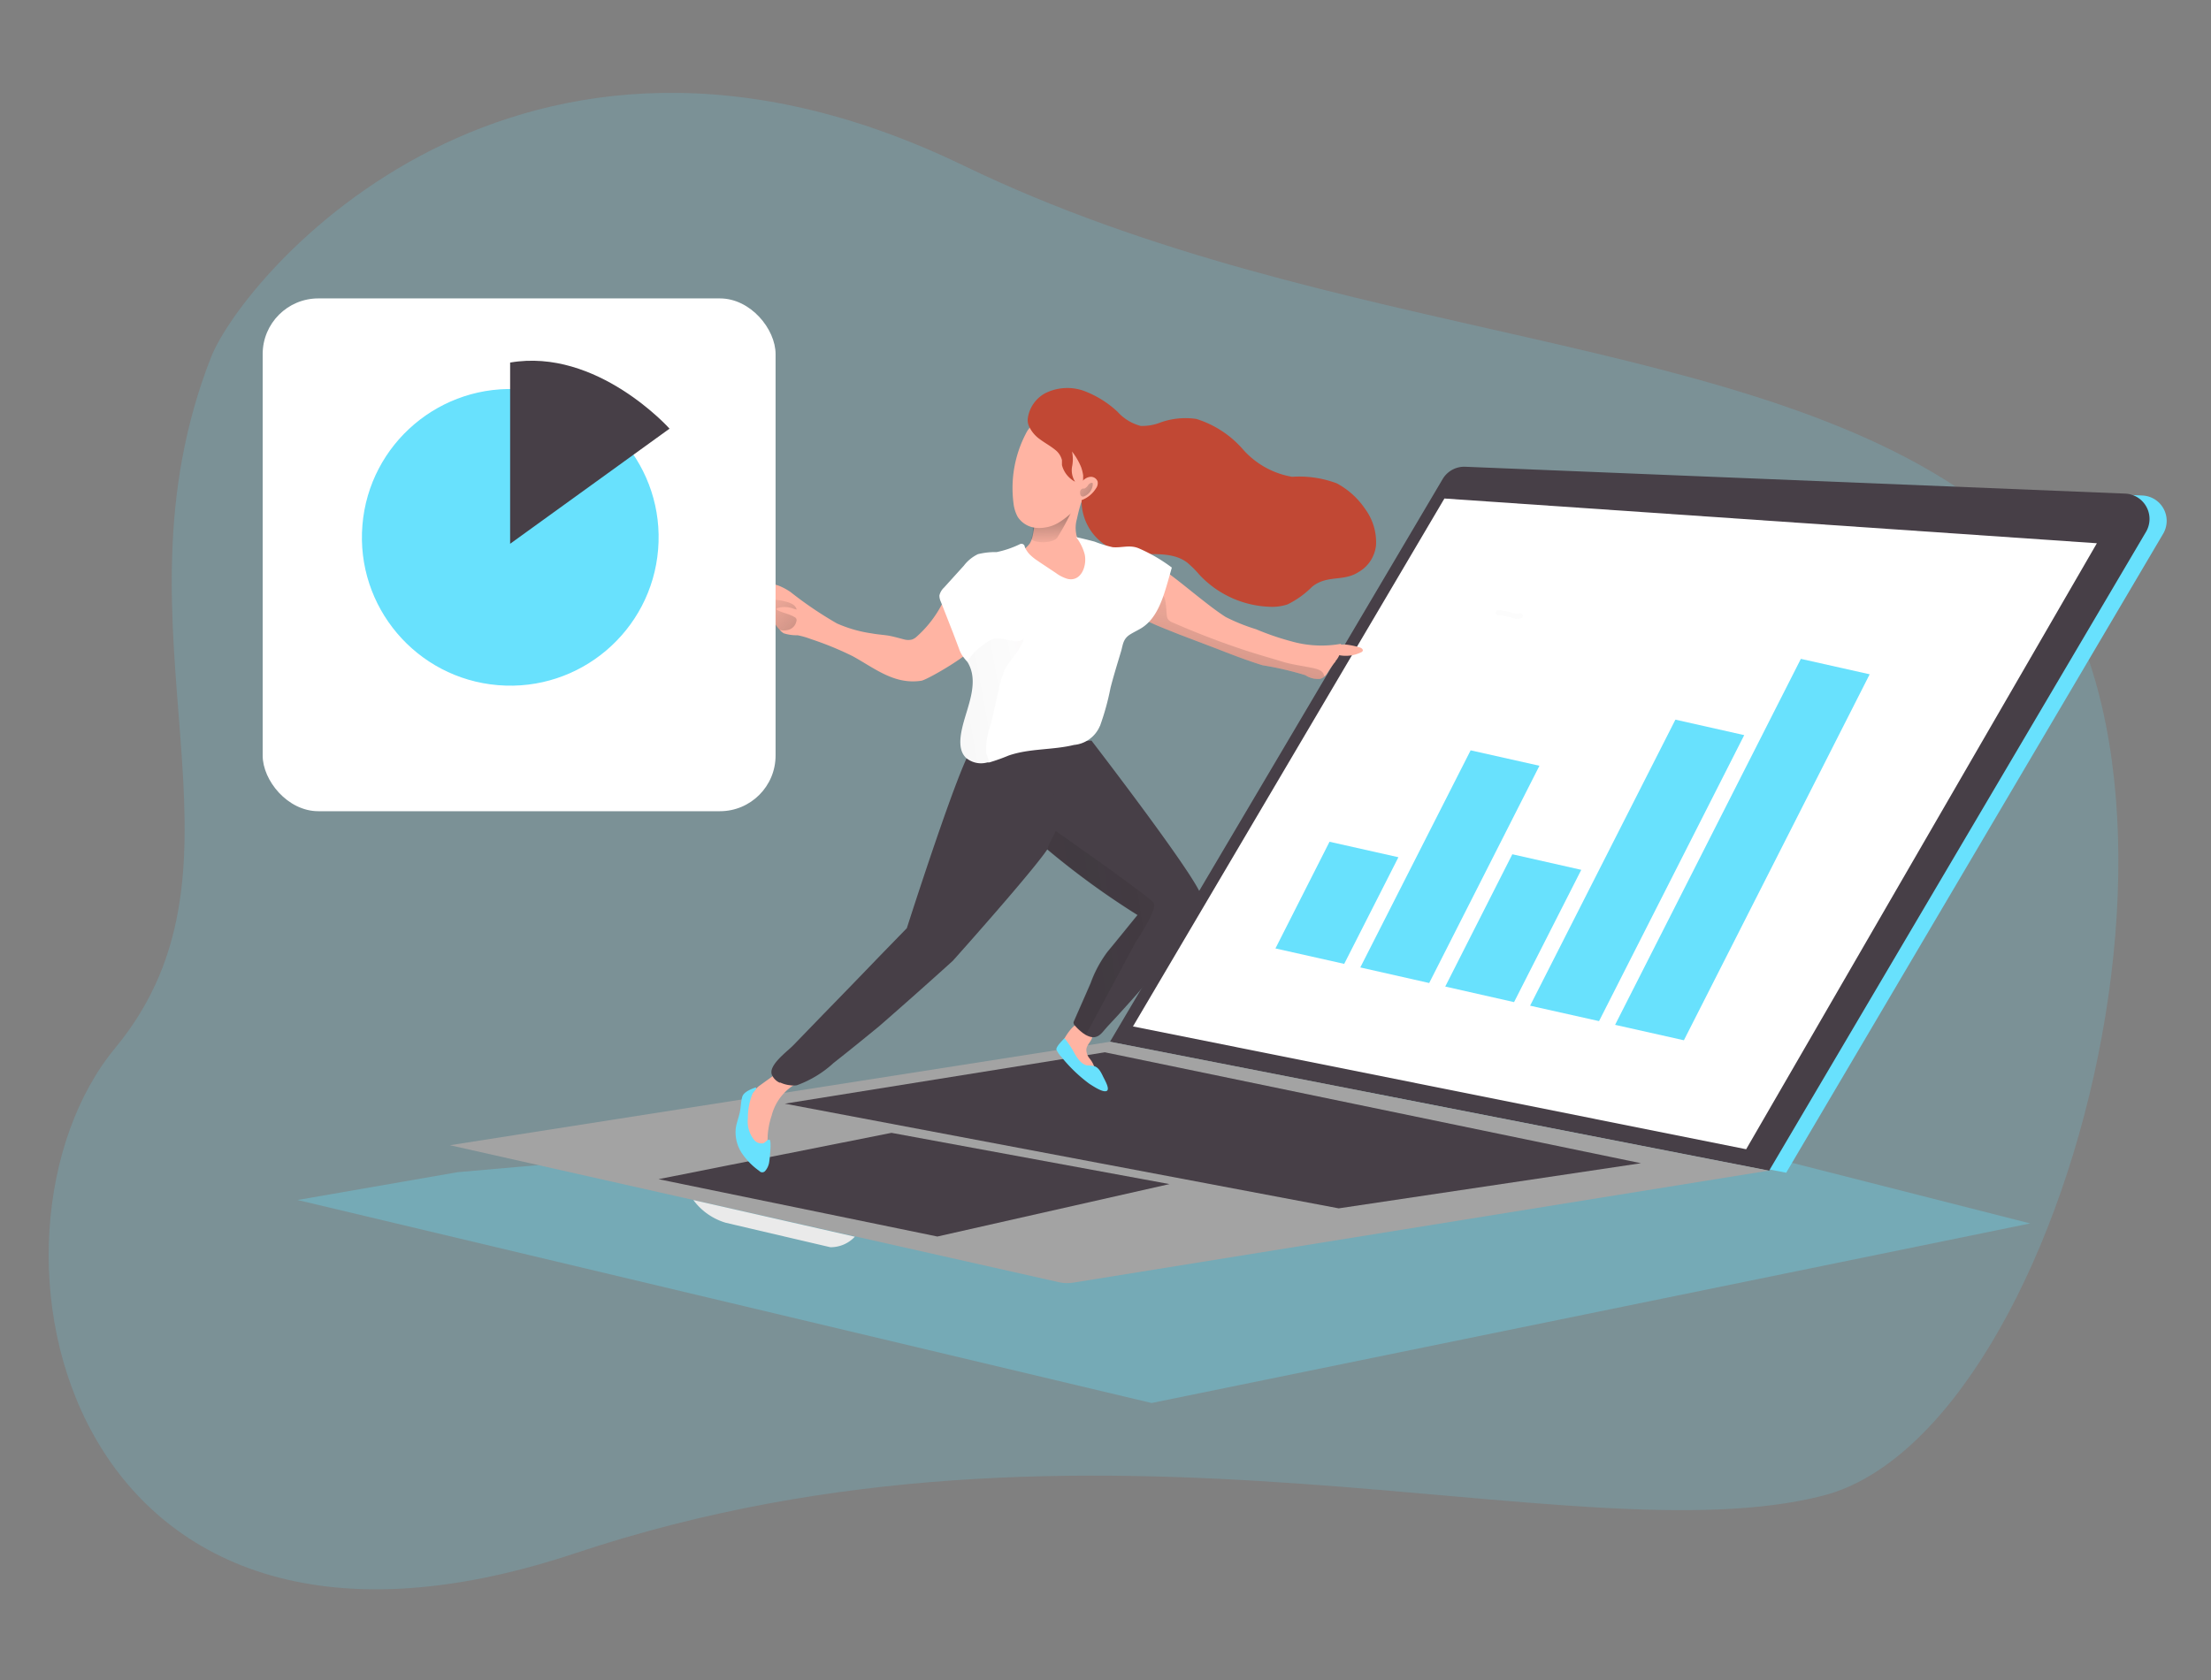 <svg xmlns="http://www.w3.org/2000/svg" xmlns:xlink="http://www.w3.org/1999/xlink" width="500" height="380" viewBox="0 0 500 380"><rect x="0" y="0" width="500" height="380" fill="#808080" stroke="none"/><defs><clipPath id="a"><rect width="500" height="380" transform="translate(10294 3760)" fill="#fff" stroke="#707070" stroke-width="1" opacity="0.2"/></clipPath><linearGradient id="b" x1="-3.402" y1="70.742" x2="-3.156" y2="69.991" gradientUnits="objectBoundingBox"><stop offset="0" stop-color="#eaeaea"/><stop offset="1" stop-color="#a3a3a3"/></linearGradient><linearGradient id="c" x1="-34.826" y1="78.211" x2="-29.922" y2="71.066" gradientUnits="objectBoundingBox"><stop offset="0" stop-color="#231f20"/><stop offset="0.08" stop-color="#231f20" stop-opacity="0.69"/><stop offset="0.21" stop-color="#231f20" stop-opacity="0.322"/><stop offset="1" stop-color="#231f20" stop-opacity="0"/></linearGradient><linearGradient id="d" x1="-29.111" y1="60.774" x2="-25.008" y2="55.259" xlink:href="#c"/><linearGradient id="e" x1="8.893" y1="50.689" x2="11.355" y2="49.744" xlink:href="#c"/><linearGradient id="f" x1="0.777" y1="-0.078" x2="-1.185" y2="4.713" gradientUnits="objectBoundingBox"><stop offset="0" stop-color="#231f20" stop-opacity="0"/><stop offset="1" stop-color="#231f20"/></linearGradient><linearGradient id="g" x1="0.515" y1="1.078" x2="0.453" y2="-1.501" xlink:href="#f"/><linearGradient id="h" x1="20.022" y1="540.787" x2="40.111" y2="508.719" xlink:href="#c"/><linearGradient id="i" x1="-0.125" y1="-0.096" x2="5.39" y2="4.087" xlink:href="#f"/><linearGradient id="j" x1="17.784" y1="83.755" x2="28.399" y2="80.62" xlink:href="#c"/><linearGradient id="k" x1="24.495" y1="142.365" x2="48.884" y2="133.806" xlink:href="#c"/><linearGradient id="l" x1="7.536" y1="121.938" x2="7.737" y2="117.725" xlink:href="#c"/><linearGradient id="m" x1="-0.72" y1="-0.484" x2="5.163" y2="4.043" xlink:href="#f"/><linearGradient id="n" x1="13.961" y1="201.359" x2="27.262" y2="189.364" xlink:href="#c"/><linearGradient id="o" x1="35.966" y1="317.673" x2="73.552" y2="298.768" xlink:href="#c"/></defs><g transform="translate(-10294 -3760)" clip-path="url(#a)"><g transform="translate(10287.451 3692.988)"><path d="M224.49,104.48C123.39,55.56,61.55,129.44,54.28,147.79c-24.4,62.23,13.06,114.3-21.68,156.26S19.59,457.4,136.67,418.33s225.69,1.47,282.13-13.01,96.92-176.5,37.6-222.81c-52.1-40.71-148.22-37.57-231.91-78.03Z" fill="#68e1fd" opacity="0.18" style="isolation:isolate"/><path d="M110.02,332.15l-36.19,6.29,193.14,45.92,198.69-40.62L340.57,311.9Z" fill="#68e1fd" opacity="0.31" style="isolation:isolate"/><path d="M261.45,303.09l75.23-127.28a5.53,5.53,0,0,1,5.16-2.77l149.19,6.05a5.743,5.743,0,0,1,5.49,5.98,5.817,5.817,0,0,1-.77,2.64L410.48,332.27,261.46,303.1Z" fill="#68e1fd"/><path d="M108.3,326.05l1.69,6.02a5.9,5.9,0,0,0,4.49,4.24L247,368.17a13.4,13.4,0,0,0,5.24.17l149.19-24.49a6.272,6.272,0,0,0,5.24-6.13v-5.93l-298.38-5.74Z" fill="rgba(0,0,0,0)"/><path d="M257.57,302.64,332.8,175.36a5.675,5.675,0,0,1,5.16-2.77l149.19,6.07a5.743,5.743,0,0,1,5.49,5.98,5.817,5.817,0,0,1-.77,2.64L406.6,331.84l-149.02-29.2Z" fill="#473f47"/><path d="M406.59,331.79,249.58,357.08a9.146,9.146,0,0,1-3.38,0L108.3,326.05l149.27-23.4,149.02,29.14Z" fill="url(#b)"/><path d="M184.03,316.65l125.26,23.68,68.35-10.21L256.4,305.03Z" fill="#473f47"/><path d="M155.47,333.73l52.68-10.48,62.87,11.59L218.53,346.7Z" fill="#473f47"/><path d="M163.34,338.44a14.086,14.086,0,0,0,7.27,5.13c4.44,1.05,23.71,5.55,23.71,5.55a7.478,7.478,0,0,0,5.55-2.38l-36.52-8.29Z" fill="#eaeaea"/><path d="M262.76,299.18l138.67,27.78,79.31-137.07L333.19,179.77Z" fill="#fff"/><path d="M345.36,205.59a12.5,12.5,0,0,1,3.47.69,2.155,2.155,0,0,0,1.58,0" fill="none" stroke="#f8f8f8" stroke-linecap="round" stroke-linejoin="round" stroke-width="1.11" opacity="0.43" style="isolation:isolate"/><path d="M310.53,285.03l-15.55-3.49,12.23-24.13,15.58,3.5Z" fill="#68e1fd"/><path d="M329.75,289.36l-15.58-3.52,24.95-49.11,15.56,3.49Z" fill="#68e1fd"/><path d="M348.94,293.68l-15.56-3.52,15.17-29.92,15.59,3.52Z" fill="#68e1fd"/><path d="M368.16,297.98l-15.59-3.49,32.86-64.7,15.56,3.5Z" fill="#68e1fd"/><path d="M329.75,289.36l-15.58-3.52,24.95-49.11,15.56,3.49Z" fill="url(#c)"/><path d="M368.16,297.98l-15.59-3.49,32.86-64.7,15.56,3.5Z" fill="url(#d)"/><path d="M387.35,302.31l-15.56-3.49,42.01-82.78,15.56,3.49Z" fill="#68e1fd"/><path d="M180.15,323.8a14.952,14.952,0,0,1-.55,4.16,1.049,1.049,0,0,1-.44.61,1.193,1.193,0,0,1-1.19-.19,8.324,8.324,0,0,1-3.36-9.68,11.537,11.537,0,0,1,3.44-5.93l2.99-2.16a5.905,5.905,0,0,1,1.53-.86,4.753,4.753,0,0,1,1.8-.19,8.571,8.571,0,0,1,3.13.55,1.435,1.435,0,0,1,.31.19.721.721,0,0,1,0,.67,7.177,7.177,0,0,1-2.16,1.75,11.589,11.589,0,0,0-4.6,6.63,17.828,17.828,0,0,0-.89,4.46Z" fill="#ffb4a3"/><path d="M246.56,303.17a2.532,2.532,0,0,0-.31.83,1.463,1.463,0,0,0,0,.72,5.882,5.882,0,0,0,1.97,2.47c1,.8,2.02,1.61,3.08,2.33a2.164,2.164,0,0,0,2,.55,1.557,1.557,0,0,0,.69-1.83,6.057,6.057,0,0,0-1.05-1.83,3.057,3.057,0,0,1-.72-1.94c0-1.16,1.3-1.94,1.36-3.11s-1.11-2.22-1.94-2.77c-2.11-1-4.27,3.05-5.07,4.58Z" fill="#ffb4a3"/><path d="M276.98,273.77a77.9,77.9,0,0,1-10.81,15.11c-2.25,2.77-4.55,5.27-6.88,7.85-1.05,1.16-2.16,2.27-3.16,3.47s-2.02,1.97-3.97.94l-.47-.31a1.378,1.378,0,0,1-.25-.17,11.417,11.417,0,0,1-1.86-1.75,1.058,1.058,0,0,1-.22-.42.616.616,0,0,1,0-.33c1.28-2.94,2.58-5.85,3.85-8.79a27.112,27.112,0,0,1,3.8-7.07c2.3-2.77,4.52-5.55,6.79-8.32a181.736,181.736,0,0,1-20.33-14.78,15.335,15.335,0,0,1-2.44-2.77c-10.51-17.53-14.97-20.38-14.97-20.38l27.31-1.53s21.55,27.98,24.54,34.36c.69,1.69-.31,3.58-.94,4.88Z" fill="#473f47"/><path d="M243.95,258.22c-1.66,3.47-21.93,26.12-21.93,26.12q-8.325,7.53-16.64,14.78c-3.38,2.77-6.79,5.55-10.32,8.32a24.6,24.6,0,0,1-8.32,5.05,4.963,4.963,0,0,1-1.44,0,6.826,6.826,0,0,1-2.27-.61.411.411,0,0,1-.22,0,3.436,3.436,0,0,1-1.72-1.8c-.78-2.16,3.47-5.21,4.88-6.66l6.63-6.85q6.5-6.66,12.95-13.37l6.07-6.24s12.09-37.82,14.81-40.74a1.634,1.634,0,0,1,.42-.31,4.064,4.064,0,0,1,2.11-.5h0a14.439,14.439,0,0,1,2.08,0h0a72.454,72.454,0,0,1,13.42,3.6s1.16,15.7-.5,19.19Z" fill="#473f47"/><path d="M217.61,273.36c-5.35,11.09-15.92,18.47-24.54,27.2a91.8,91.8,0,0,0-6.71,7.65,15.6,15.6,0,0,1-3.58,3.58.411.411,0,0,1-.22,0,3.436,3.436,0,0,1-1.72-1.8c-.78-2.16,3.47-5.21,4.88-6.66l6.63-6.85q6.5-6.66,12.95-13.37l6.07-6.24s12.09-37.82,14.81-40.74a1.634,1.634,0,0,1,.42-.31,11.575,11.575,0,0,1,2.11-.5h0a6.78,6.78,0,0,1,1.8,0h.28c5.88,1.25.64,6.05-1.16,8.76a60,60,0,0,0-6.74,13.53,147.2,147.2,0,0,1-5.27,15.72Z" fill="url(#e)"/><path d="M308.59,216.62a12.434,12.434,0,0,0-.89,1.14c-.31.42-.58.86-.92,1.41a3.576,3.576,0,0,1-.69.86,2.7,2.7,0,0,1-.97.53,5.166,5.166,0,0,1-3.38-.83,73.111,73.111,0,0,0-9.71-2.25c-3.55-1.11-7.02-2.44-10.48-3.8l-8.32-3.16c-2.77-1.11-5.55-2.16-8.32-3.55l-1.58-.86c-.78-.44-1.75-.94-2.55-.53a2.735,2.735,0,0,0-.8.86,9.813,9.813,0,0,0-1.03,4.88,17.427,17.427,0,0,1-1.03,4.46c-.97,2.77-1.83,5.55-2.94,8.32a21.26,21.26,0,0,1-3.47,7.24,6.712,6.712,0,0,1-3.97,1.39,47.327,47.327,0,0,0-9.1,1.16,27.616,27.616,0,0,1-4.08,1.39,10.819,10.819,0,0,1-6.21-1.03c-1.72-.94-1.3-2.77-.94-4.38,1.36-6.66,3.13-10.68-.78-16.64.78,1.16-10.09,7.54-11.54,7.76-6.1.92-10.45-2.77-15.5-5.55a72.257,72.257,0,0,0-9.48-3.88,18.242,18.242,0,0,0-2.99-.86,9.485,9.485,0,0,1-3.13-.44,3.631,3.631,0,0,1-.92-.78,7.162,7.162,0,0,1-1.22-1.72,4.341,4.341,0,0,0-1.5-1.89,3.916,3.916,0,0,0-2.97,0,7.234,7.234,0,0,1-1.53.28.568.568,0,0,1-.55-.17.483.483,0,0,1,0-.67,1.521,1.521,0,0,1,.61-.39c1.25-.53,2.5-1.03,3.74-1.47-1.28-.83-2.94-.25-4.41-.5a1.253,1.253,0,0,1-.53-.19.673.673,0,0,1,.19-.92,1.734,1.734,0,0,1,1-.22c1.44,0,2.77-.17,4.33-.22-1.5-1.33-4.13-.44-5.55-1.75a3.759,3.759,0,0,1,3.11-.92,14.908,14.908,0,0,1,4.96.72,13.605,13.605,0,0,1,2.77,1.47,85.334,85.334,0,0,0,10.48,7.1,29.57,29.57,0,0,0,7.82,2.25c1.16.22,2.38.31,3.55.47s2.77.64,3.99.94a3.512,3.512,0,0,0,1.58,0,2.9,2.9,0,0,0,1.08-.64,25.679,25.679,0,0,0,5.57-7.04c1.66-2.77,3.66-5.21,5.55-7.85a8.723,8.723,0,0,1,2.77-2.77c2.02-1.11,4.55-.42,6.85-.69a6.9,6.9,0,0,0,4.88-2.77c1.08-1.77.64-4.13,1.8-5.91a6.674,6.674,0,0,1,2.77-2.19,26.046,26.046,0,0,0,3.55-2.22c.89-.61,2.02-1.25,2.99-.72a1.011,1.011,0,0,1,.58.72,1.55,1.55,0,0,1,0,.8,40.7,40.7,0,0,0-1.03,3.94,7.361,7.361,0,0,0,0,4.16c.72,1.89,3.36,2.61,5.13,3.02,2.55.64,5.24.36,7.82.94a20.1,20.1,0,0,1,6.66,3.47c3.19,2.25,6.13,4.77,9.21,7.15,1.55,1.22,3.13,2.41,4.8,3.49a43.578,43.578,0,0,0,6.88,2.77,60.9,60.9,0,0,0,8.1,2.77,24.89,24.89,0,0,0,11.09.53,4.988,4.988,0,0,1-1.25,3.94Z" fill="#ffb4a3"/><path d="M306.1,220.03a2.7,2.7,0,0,1-.97.53,5.166,5.166,0,0,1-3.38-.83,73.111,73.111,0,0,0-9.71-2.25c-3.55-1.11-7.02-2.44-10.48-3.8l-8.32-3.16c-2.77-1.11-5.55-2.16-8.32-3.55.75.39,2.77-4.16,3.16-4.63,2.27-2.61,2.11,2.19,2.33,3.77a2.194,2.194,0,0,0,.25.94,2.426,2.426,0,0,0,1.11.78q7.98,3.5,16.25,6.24c2.77.92,5.55,1.69,8.46,2.58,2.33.72,4.71.97,7.13,1.5.97.22,2.14.58,2.33,1.58a1.167,1.167,0,0,1,.17.31Z" fill="url(#f)"/><path d="M240.02,185.84a4.848,4.848,0,0,1-.22,2.77c-.58,1.14,4.6,1.64,5.85,0a56.332,56.332,0,0,0,3.36-6.21l-8.98,3.44Z" fill="url(#g)"/><path d="M245.95,185.23a8.543,8.543,0,0,1-4.91,1.19,5.55,5.55,0,0,1-4.33-2.47,8.367,8.367,0,0,1-.97-3.16,26.649,26.649,0,0,1,2.77-15.64,6.356,6.356,0,0,1,1.55-2.05,4.712,4.712,0,0,1,3.11-.67,9.791,9.791,0,0,1,5.55,2.5,28.231,28.231,0,0,1,4.41,4.6c.8,1.08,2.27,2.77,1.97,4.19a17.336,17.336,0,0,1-2.16,3.88,19.035,19.035,0,0,1-6.99,7.63Z" fill="#ffb4a3"/><path d="M314.39,214.54a.607.607,0,0,0,.36-.39c0-.33-.31-.55-.64-.67a17.43,17.43,0,0,0-3.36-.69c-.78,0-2.22,0-2.77.75s.25,1.28.89,1.55A7.921,7.921,0,0,0,314.39,214.54Z" fill="#ffb4a3"/><path d="M313.7,196.46c-3.47,2.16-7.02.53-10.43,3.27a20.628,20.628,0,0,1-5.55,3.99,11.105,11.105,0,0,1-4.24.53,22.834,22.834,0,0,1-15.67-7.21,23.378,23.378,0,0,0-2.77-2.77c-4.16-3.16-10.2-1.14-15.25-2.47a11.982,11.982,0,0,1-8.65-11.45,51.018,51.018,0,0,0,.36-5.8,9.5,9.5,0,0,0-.47-1.89,14.933,14.933,0,0,0-2.05-3.52,8.452,8.452,0,0,1,0,3.47,4.84,4.84,0,0,0,.69,3.36,5.9,5.9,0,0,1-2.97-3.77v-1.11a4.2,4.2,0,0,0-1.53-2.33c-1.08-.89-2.33-1.55-3.44-2.38a7.343,7.343,0,0,1-2.47-2.94,3.389,3.389,0,0,1-.28-1.83,7.678,7.678,0,0,1,3.74-5.55,11.146,11.146,0,0,1,8.85-.67,22.822,22.822,0,0,1,7.71,4.77,10.719,10.719,0,0,0,5.21,3.19,11.312,11.312,0,0,0,4.63-.83,16.931,16.931,0,0,1,7.96-.75,23.063,23.063,0,0,1,10.59,6.93,19.1,19.1,0,0,0,11.09,6.16,24.18,24.18,0,0,1,10.07,1.47,17.917,17.917,0,0,1,6.43,5.8,12.674,12.674,0,0,1,2.47,8.15,7.914,7.914,0,0,1-4.05,6.18Z" fill="#c14834"/><path d="M255.27,231.24a7.035,7.035,0,0,1-5.85,4.27c-4.85,1.19-10.04.75-14.81,2.41a42.468,42.468,0,0,1-4.35,1.55h-.44a5.3,5.3,0,0,1-4.77-1c-1.89-1.77-1.39-4.85-.78-7.35,1.14-4.55,3.8-10.04,1.03-14.42h0a12.543,12.543,0,0,1-1.08-1.33,6.737,6.737,0,0,1-.8-1.64l-1.33-3.52-2.77-7.07a3.267,3.267,0,0,1-.33-1.44,3.544,3.544,0,0,1,1.03-1.77l4.49-4.96a8.8,8.8,0,0,1,3.19-2.61,16.37,16.37,0,0,1,4.24-.47,22.48,22.48,0,0,0,5.27-1.8.756.756,0,0,1,1.09.64,5.4,5.4,0,0,0,1.44,2,10.349,10.349,0,0,0,1.39,1.08l.64.44,3.58,2.38a8.425,8.425,0,0,0,2.55,1.3c3.13.8,4.52-2.94,3.94-5.55a10.9,10.9,0,0,0-1.94-3.88c1.41.31,2.77.64,4.21,1.03a27.465,27.465,0,0,0,4.05,1.25c2.08.19,3.91-.61,5.96.28a36.792,36.792,0,0,1,7.43,4.33l-.92,3.24c-1.14,3.94-2.52,8.32-5.96,10.45-.89.55-1.86.97-2.77,1.58-1.47,1.05-1.41,2.36-1.89,3.88-.83,2.77-1.64,5.38-2.33,8.07a58.194,58.194,0,0,1-2.38,8.62Z" fill="#fff"/><path d="M254.44,194.72a2.493,2.493,0,0,1,.75-.8,1.977,1.977,0,0,1,.83-.19c3.63-.31,7.29-.53,10.93-.61-5.07-3.19-11.87-1.89-17.33-4.41-.44,1.3.47,2.77,1.03,3.91a10.758,10.758,0,0,1,.72,3.63,3.48,3.48,0,0,0,3.08-1.53Z" fill="url(#h)"/><path d="M185.25,209.33a3.76,3.76,0,0,1-2.41.17,7.162,7.162,0,0,1-1.22-1.72,4.615,4.615,0,0,0-1.5-1.89,3.916,3.916,0,0,0-2.97,0,3.636,3.636,0,0,1,1.69-.86,2.009,2.009,0,0,0,1.55-1.25,3.144,3.144,0,0,1,.17-.75c.22-.36.69-.39,1.11-.39a14.235,14.235,0,0,1,2.5.44,5.516,5.516,0,0,1,1.61.61,2.1,2.1,0,0,1,.94,1.19,4.21,4.21,0,0,1-.97-.28,8.125,8.125,0,0,0-1.11-.25,5.561,5.561,0,0,0-2.22.19s-.22,0-.25.17,0,.25.22.33c1.19.64,2.61.8,3.8,1.53a.917.917,0,0,1,.42.36.975.975,0,0,1,0,.75,2.483,2.483,0,0,1-1.36,1.64Z" fill="url(#i)"/><path d="M255.91,310.32c-.44-.89-.97-1.89-1.94-2.16a10.459,10.459,0,0,0-1.58-.17c-1.3-.25-2.11-1.5-2.77-2.58a22.385,22.385,0,0,0-2.33-3.55s-2.08,1.94-1.83,2.61a6.843,6.843,0,0,0,1.25,1.77,33.865,33.865,0,0,0,6.21,5.93c.72.44,2.99,2.02,3.88,1.61s-.58-2.72-.89-3.47Z" fill="#68e1fd"/><path d="M180.51,329.76a3.951,3.951,0,0,1-.92,2.11.868.868,0,0,1-1.33,0,15.759,15.759,0,0,1-3.97-4.05,8.631,8.631,0,0,1-1.36-5.55c.17-1.28.69-2.5.94-3.77s.22-2.27.53-3.38,1.97-1.77,3.05-2.14c.42.31-.53.94-.72,1.41a14.447,14.447,0,0,0-1.05,5.55,6.624,6.624,0,0,0,1.53,5.05,2.233,2.233,0,0,0,1.8.64c.53,0,1.11-1.03,1.58-.8s.03,4.19-.08,4.94Z" fill="#68e1fd"/><path d="M263.17,280.49l-11.09,20.66-.47-.31a1.378,1.378,0,0,1-.25-.17,11.417,11.417,0,0,1-1.86-1.75,1.058,1.058,0,0,1-.22-.42.616.616,0,0,1,0-.33c1.28-2.94,2.58-5.85,3.85-8.79a27.112,27.112,0,0,1,3.8-7.07c2.3-2.77,4.52-5.55,6.79-8.32a181.736,181.736,0,0,1-20.33-14.78l.36-1.11,1.55-3.11s21.3,14.86,22.18,16.31-4.33,9.18-4.33,9.18Z" fill="url(#j)"/><path d="M230.26,239.47h-.44a5.3,5.3,0,0,1-4.77-1c-1.89-1.77-1.39-4.85-.78-7.35,1.14-4.55,3.8-10.04,1.03-14.42h0a12.476,12.476,0,0,1,3.83-3.99,6.239,6.239,0,0,1,2.14-1.22c2.27-.55,5.1,1.53,6.82,0-.78,2.77-3.13,4.6-4.35,7.1a19.638,19.638,0,0,0-1.22,3.88c-.61,2.77-1.25,5.55-1.89,8.32a16.842,16.842,0,0,0-1.08,6.52,21.772,21.772,0,0,1,.72,2.16Z" fill="url(#k)"/><path d="M313.7,196.46c-3.47,2.16-7.02.53-10.43,3.27a20.628,20.628,0,0,1-5.55,3.99,11.105,11.105,0,0,1-4.24.53,22.834,22.834,0,0,1-15.67-7.21,23.378,23.378,0,0,0-2.77-2.77c-4.16-3.16-10.2-1.14-15.25-2.47a11.982,11.982,0,0,1-8.65-11.45,51.018,51.018,0,0,0,.36-5.8,9.5,9.5,0,0,0-.47-1.89c-.22-1.55-.19-2.19,1.3-.97a20.137,20.137,0,0,1,4.1,5.55,14.648,14.648,0,0,0,6.88,6.63c4.63,1.69,10.07-.67,14.56,1.33a21.493,21.493,0,0,1,6.1,4.96,9.622,9.622,0,0,0,6.77,3.55,3.637,3.637,0,0,0,2.77-1.28,23.575,23.575,0,0,1-9.87-9.26,20.545,20.545,0,0,0,18.58,6.24,10.734,10.734,0,0,1-3.83,3.05c4.44.14,9.37-.22,12.51-3.38.92-.92,1.86-2.14,3.16-2.02a2.962,2.962,0,0,1,1.8,1,9.421,9.421,0,0,1,1.69,2.36,7.962,7.962,0,0,1-3.85,6.05Z" fill="url(#l)"/><path d="M252.97,174.89a1.606,1.606,0,0,1,1.8,1.03,1.993,1.993,0,0,1-.39,1.58,6.359,6.359,0,0,1-2.77,2.44,1.529,1.529,0,0,1-.67.19,1.179,1.179,0,0,1-1.05-.97,2.372,2.372,0,0,1,.25-1.5C250.61,176.52,251.67,175.08,252.97,174.89Z" fill="#ffb4a3"/><path d="M252.63,176.72a1.357,1.357,0,0,1,.5-.42.467.467,0,0,1,.53,0v.39a3.088,3.088,0,0,1-2,2.61.75.75,0,0,1-.42,0c-.53-.17-.58-1.25-.19-1.58s.5-.14.75-.22A1.9,1.9,0,0,0,252.63,176.72Z" fill="url(#m)"/><path d="M245.29,197.35a11.487,11.487,0,0,1-5.24-2,16.343,16.343,0,0,0-3.19-2.08,6.2,6.2,0,0,0-4.08,0,20.211,20.211,0,0,0-8.32,6.57,8.414,8.414,0,0,0-1.83,2.77c-.61,1.69,1.14,7.15-.58,7.6l-2.77-7.07a3.267,3.267,0,0,1-.33-1.44,3.544,3.544,0,0,1,1.03-1.77l4.49-4.96a8.8,8.8,0,0,1,3.19-2.61,16.37,16.37,0,0,1,4.24-.47,22.48,22.48,0,0,0,5.27-1.8.756.756,0,0,1,1.09.64,5.4,5.4,0,0,0,1.44,2,10.349,10.349,0,0,0,1.39,1.08,19.883,19.883,0,0,0,4.21,3.55Z" fill="url(#n)"/><path d="M260.4,203.31a5.554,5.554,0,0,1,0-2.5,3.488,3.488,0,0,1,2.61-2,10.451,10.451,0,0,1,3.44,0c1.28,0,2.77.55,3.08,1.8a3.1,3.1,0,0,1-.31,1.72,24.741,24.741,0,0,1-2.22,4.99c-.69,1.05-4.66,5.1-6.29,3.94-.97-.69-.17-6.63-.31-7.96Z" fill="url(#o)"/><rect width="115.99" height="115.99" rx="12.59" transform="translate(65.95 134.51)" fill="#fff"/><circle cx="33.55" cy="33.55" r="33.55" transform="translate(85.74 219.224) rotate(-85.27)" fill="#68e1fd"/><path d="M121.91,149.02v40.99l36.05-26.04S141.57,145.64,121.91,149.02Z" fill="#473f47"/></g></g></svg>